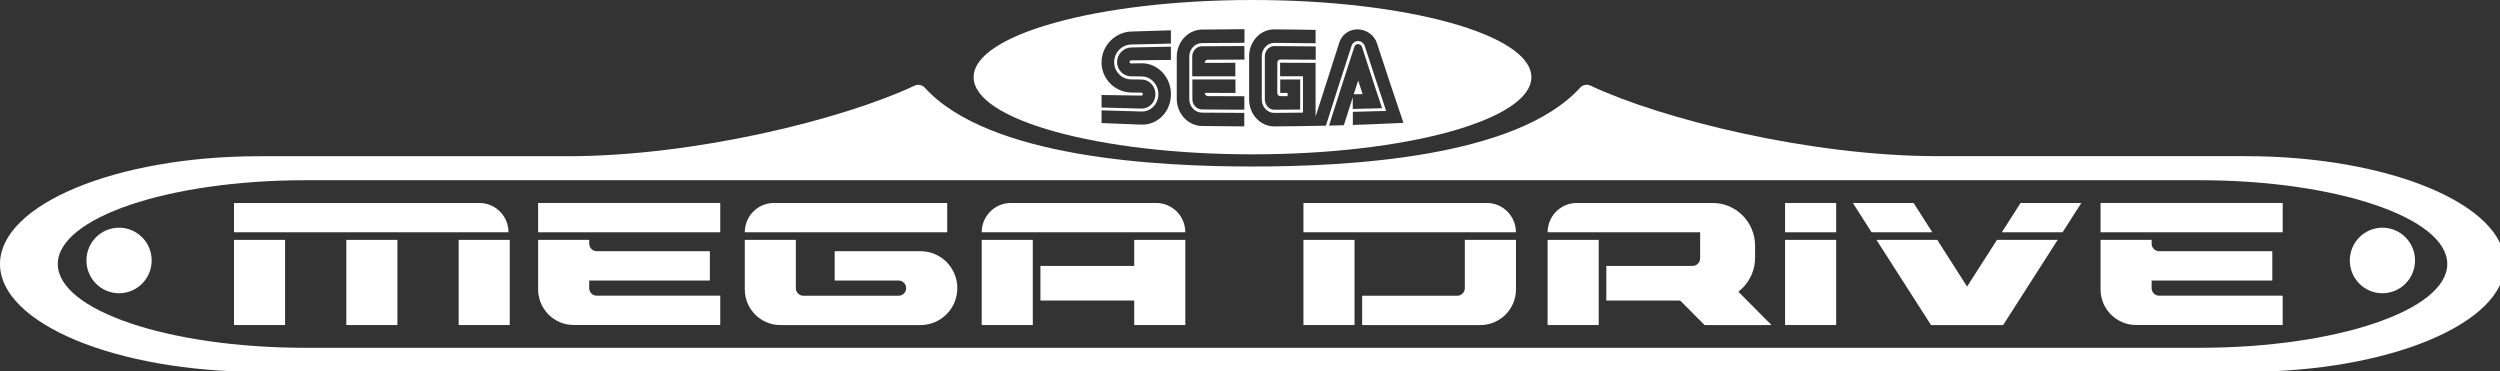 <?xml version="1.0" encoding="UTF-8" standalone="no"?>
<svg
   height="95"
   viewBox="0 0 640 95"
   width="640"
   version="1.1"
   id="svg28"
   sodipodi:docname="megadrive.svg"
   inkscape:version="1.3.2 (091e20e, 2023-11-25)"
   xmlns:inkscape="http://www.inkscape.org/namespaces/inkscape"
   xmlns:sodipodi="http://sodipodi.sourceforge.net/DTD/sodipodi-0.dtd"
   xmlns="http://www.w3.org/2000/svg"
   xmlns:svg="http://www.w3.org/2000/svg">
  <rect x="0" y="0" width="640" height="95" fill="#333333" stroke="none"/>
  <defs
     id="defs28" />
  <sodipodi:namedview
     id="namedview28"
     pagecolor="#ffffff"
     bordercolor="#000000"
     borderopacity="0.25"
     inkscape:showpageshadow="2"
     inkscape:pageopacity="0.0"
     inkscape:pagecheckerboard="true"
     inkscape:deskcolor="#d1d1d1"
     inkscape:zoom="1"
     inkscape:cx="317.5"
     inkscape:cy="55"
     inkscape:window-width="1312"
     inkscape:window-height="449"
     inkscape:window-x="0"
     inkscape:window-y="39"
     inkscape:window-maximized="0"
     inkscape:current-layer="svg28" />
  <g
     id="g2">
    <g
       id="g1"
       transform="scale(0.167,0.168)">
      <g
         id="g29"
         transform="scale(1,0.998)">
        <g
           fill="#ffffff"
           transform="scale(1,1.001)"
           id="g28">
          <path
             d="m 3442.2,238.2 h -471.8 c -196.1,0 -423.3,-56.6 -532.3,-107.6 -5.4,-2.5 -11.8,-1.3 -15.8,3.1 -98.4,107.8 -360,120.3 -502.3,120.3 -142.3,0 -403.9,-12.5 -502.3,-120.2 -4,-4.4 -10.4,-5.6 -15.8,-3.1 -109,51 -336.2,107.6 -532.3,107.6 H 397.8 C 178.1,238.2 0,311.9 0,402.7 0,493.5 178.1,567.2 397.8,567.2 h 3044.3 c 219.7,0 397.8,-73.6 397.8,-164.5 0.1,-90.8 -178,-164.5 -397.7,-164.5 z m -70.5,292.3 H 468.3 c -209.7,0 -379.7,-57.2 -379.7,-127.8 0,-70.6 170,-127.8 379.7,-127.8 h 2903.5 c 209.7,0 379.7,57.2 379.7,127.8 0,70.6 -170.1,127.8 -379.8,127.8 z"
             id="path1" />
          <path
             d="m 2082,122.8 c -2.3,7 -4.5,14 -6.8,21 4.5,-0.1 9,-0.1 13.6,-0.2 -2.3,-6.9 -4.5,-13.9 -6.8,-20.8 z"
             id="path2" />
          <path
             d="m 1920,0 c -236.1,0 -427.5,52.7 -427.5,117.7 0,65 191.4,117.7 427.5,117.7 236.1,0 427.5,-52.7 427.5,-117.7 C 2347.5,52.7 2156.1,0 1920,0 Z m 38,141.8 c 0,2.6 2,4.8 4.5,4.8 h 11.3 c 0,-1.6 0,-3.2 0,-4.8 -3.8,0 -7.6,0 -11.3,0 0,-6.9 0,-13.8 0,-20.6 h 30.6 v 45.9 c -13.2,0.1 -26.3,0.2 -39.5,0.3 -8.1,0 -14.7,-7.1 -14.7,-15.8 0,-21.9 0,-43.7 0,-65.6 0,-8.7 6.6,-15.8 14.7,-15.7 21.1,0.1 42.2,0.3 63.3,0.5 v 20.3 c -18.1,-0.1 -36.2,-0.2 -54.3,-0.3 -4.5,0.1 -4.5,4.9 -4.5,4.9 -0.2,15.4 -0.1,30.8 -0.1,46.1 z M 1733.8,48.1 c 20.4,-0.7 40.7,-1.4 61.1,-1.9 v 20.3 c -20.4,0.4 -40.7,0.8 -61.1,1.4 -14.3,0.4 -25.9,12.5 -25.9,26.9 0,14.4 11.6,26.2 25.9,26.3 5.3,0.1 10.7,0.1 16,0.2 11.8,0 21.4,10 21.4,22.4 0,12.4 -9.6,22.2 -21.4,21.9 -20.4,-0.5 -40.8,-1 -61.2,-1.6 0,-6.4 0,-12.7 0,-19.1 20.3,0.4 40.7,0.7 61.1,0.9 1.2,0 2.2,-1 2.2,-2.2 0,-1.3 -1,-2.3 -2.2,-2.3 -5.3,-0.1 -10.5,-0.1 -15.8,-0.2 -25,-0.4 -45.3,-21 -45.3,-45.8 -0.1,-25 20.2,-46.2 45.2,-47.2 z m 15.9,142 c -20.4,-0.7 -40.8,-1.5 -61.1,-2.4 0,-6.5 0,-12.9 0,-19.4 20.4,0.7 40.8,1.3 61.2,1.8 14.3,0.4 25.9,-11.5 25.9,-26.5 0,-15 -11.6,-27.1 -25.9,-27 -5.3,-0.1 -10.6,-0.1 -16,-0.2 -11.8,0 -21.4,-9.7 -21.4,-21.7 0,-11.9 9.6,-21.9 21.4,-22.3 20.4,-0.5 40.7,-0.9 61.1,-1.2 v 20.2 c -20.4,0.2 -40.7,0.4 -61.1,0.7 -1.2,0 -2.3,1.1 -2.3,2.4 0,1.3 1,2.3 2.3,2.3 5.3,-0.1 10.6,-0.2 15.9,-0.3 25,-0.3 45.3,20.9 45.3,47.3 0,26.4 -20.3,47.2 -45.3,46.3 z m 158,-99.2 c -18.8,0 -37.5,0.1 -56.3,0.2 -4.5,0 -4.6,4.8 -4.6,4.8 15.6,-0.1 31.3,-0.1 46.9,-0.1 v 20.6 c -22,0 -44,0 -66.1,0 0,-10 0,-20 0,-30 0,-8.6 6.5,-15.7 14.6,-15.8 21.8,-0.2 43.5,-0.3 65.3,-0.4 0.2,6.9 0.2,13.8 0.2,20.7 z m -56.2,55.7 c 18.7,0.1 37.3,0.2 56,0.2 v 20.5 c -21.7,0 -43.3,-0.1 -65,-0.4 -8.1,-0.1 -14.7,-7.1 -14.7,-15.7 0,-10 0,-20 0,-30 h 66.1 v 20.6 c -15.6,0 -31.3,-0.1 -46.9,-0.2 0,4.9 4.5,5 4.5,5 z m 56.2,-81.3 c -21.8,0 -43.5,0.2 -65.3,0.4 -10.6,0.1 -19.3,9.3 -19.3,20.4 v 65 c 0,11.5 8.7,20.6 19.3,20.7 21.7,0.2 43.3,0.4 65,0.4 v 20.6 c -21.7,-0.1 -43.4,-0.3 -65,-0.6 -21.2,-0.4 -38.5,-19 -38.5,-41.3 0,-21.5 0,-43 0,-64.5 0,-22.4 17.2,-40.9 38.5,-41.3 21.8,-0.3 43.5,-0.5 65.3,-0.6 z M 2060,191 c -7.6,0.2 -15.1,0.4 -22.7,0.6 12.9,-40.6 25.9,-80.7 38.8,-120.1 1.1,-3.4 4.7,-5.1 8,-3.8 1.8,0.7 3.3,2.2 3.8,4.1 10.2,31.6 20.5,62.7 30.7,93.3 -15,0.4 -30,0.8 -44.9,1.1 0,-5.9 0,-11.9 0,-17.8 -4.5,14 -9.1,28.2 -13.7,42.6 z m 13.8,-0.4 c 0,-6.7 0,-13.3 0,-20 17,-0.4 34,-0.8 51.1,-1.4 -11,-32.6 -22,-65.9 -33,-99.6 -1.7,-4.1 -5.6,-6.9 -9.9,-7 -4.3,-0.1 -8.2,2.5 -9.9,6.6 -13.2,40.2 -26.4,81.1 -39.6,122.5 -5.3,0.1 -10.6,0.2 -15.8,0.3 -21.1,0.4 -42.2,0.7 -63.3,0.8 -21.3,0.1 -38.6,-18.4 -38.6,-41.2 0,-21.9 0,-43.8 0,-65.6 0,-22.8 17.2,-41.3 38.5,-41.2 21.1,0.1 42.3,0.4 63.4,0.8 V 66 c -21.1,-0.3 -42.2,-0.5 -63.3,-0.6 -10.5,-0.1 -19.2,9.1 -19.2,20.6 v 65.6 c 0,11.4 8.6,20.7 19.2,20.6 14.7,-0.1 29.3,-0.2 44,-0.4 0,-18.5 0,-37 0,-55.5 -11.7,0 -23.4,0 -35.1,0 0,-6.9 0,-13.7 0,-20.6 18.1,0 36.2,0.1 54.4,0.2 v 81.9 c 12.1,-37.9 24.2,-75.5 36.3,-112.6 3.6,-12.2 15.2,-20.9 29,-20.4 13.8,0.5 25.5,9.8 29,21.8 13.5,41.2 26.9,81.6 40.4,120.8 -25.8,1.3 -51.7,2.3 -77.6,3.2 z"
             id="path3" />
          <path
             d="M 358.7,365.9 H 437 v 129.9 h -78.3 z"
             id="path4" />
          <path
             d="m 530.9,365.9 h 78.3 v 129.9 h -78.3 z"
             id="path5" />
          <path
             d="m 703.1,365.9 h 78.3 v 129.9 h -78.3 z"
             id="path6" />
          <path
             d="m 1504.9,365.9 h 78.3 v 129.9 h -78.3 z"
             id="path7" />
          <path
             d="m 2736.4,365.9 h 78.3 v 129.9 h -78.3 z"
             id="path8" />
          <path
             d="m 2372.4,365.9 h 78.3 v 129.9 h -78.3 z"
             id="path9" />
          <path
             d="M 2715.6,495.8 H 2613 l -38.9,-38.9 47.3,-55.3 z"
             id="path10" />
          <path
             d="m 1998.1,365.9 h 78.3 v 129.9 h -78.3 z"
             id="path11" />
          <path
             d="m 1738.7,365.9 h 78.3 v 129.9 h -78.3 z"
             id="path12" />
          <path
             d="M 779.5,354.3 H 358.7 v -44.7 h 376.1 c 24.7,0 44.7,20 44.7,44.7 z"
             id="path13" />
          <path
             d="m 824.9,309.6 h 279.2 v 44.7 H 824.9 Z"
             id="path14" />
          <path
             d="m 903.2,439.5 v -11.6 h 185 V 383.2 H 914.8 c -6.4,0 -11.6,-5.2 -11.6,-11.6 v -5.7 h -78.3 v 17.3 44.7 13.4 c 0,30.1 24.4,54.4 54.4,54.4 h 224.8 V 451 H 914.8 c -6.4,0.1 -11.6,-5.1 -11.6,-11.5 z"
             id="path15" />
          <path
             d="m 3220,309.6 h 279.2 v 44.7 H 3220 Z"
             id="path16" />
          <path
             d="m 3298.3,439.5 v -11.6 h 185 v -44.7 h -173.4 c -6.4,0 -11.6,-5.2 -11.6,-11.6 v -5.7 H 3220 v 17.3 44.7 13.4 c 0,30.1 24.4,54.4 54.4,54.4 h 224.8 V 451 h -189.3 c -6.4,0.1 -11.6,-5.1 -11.6,-11.5 z"
             id="path17" />
          <path
             d="m 1451.9,354.3 h -310.2 c 0,-24.7 20,-44.7 44.7,-44.7 H 1452 v 44.7 z"
             id="path18" />
          <path
             d="m 1279.5,383.2 v 44.7 h 98 c 6.4,0 11.6,5.2 11.6,11.6 0,6.4 -5.2,11.6 -11.6,11.6 h -145.9 c -6.4,0 -11.6,-5.2 -11.6,-11.6 v -73.6 h -78.3 v 75.4 c 0,30.1 24.4,54.5 54.5,54.5 h 23.8 191.2 c 31.1,0 56.3,-25.2 56.3,-56.3 0,-31.1 -25.2,-56.3 -56.3,-56.3 z"
             id="path19" />
          <path
             d="m 2245.5,365.9 v 73.6 c 0,6.4 -5.2,11.6 -11.6,11.6 h -145.8 v 44.7 h 181.3 c 30.1,0 54.5,-24.4 54.5,-54.5 v -75.4 z"
             id="path20" />
          <path
             d="m 1817,354.3 h -312.1 c 0,-24.7 20,-44.7 44.7,-44.7 h 222.7 c 24.7,0 44.7,20 44.7,44.7 z"
             id="path21" />
          <path
             d="m 2323.8,354.3 h -325.7 v -44.7 h 281.1 c 24.7,0 44.6,20 44.6,44.7 z"
             id="path22" />
          <path
             d="m 2736.4,309.6 h 78.3 v 44.7 h -78.3 z"
             id="path23" />
          <path
             d="m 1594.9,405.6 h 199.6 v 52.8 h -199.6 z"
             id="path24" />
          <path
             d="m 2372.4,354.3 h 233.8 V 394 c 0,6.4 -5.2,11.6 -11.6,11.6 h -132.2 v 52.8 h 162.9 c 35.8,0 65.1,-29.3 65.1,-65.1 v -18.6 c 0,-35.9 -29.1,-65.1 -65.1,-65.1 H 2417 c -24.6,0 -44.6,20 -44.6,44.7 z"
             id="path25" />
          <circle
             cx="182.5"
             cy="397.3"
             r="50"
             id="circle25" />
          <circle
             cx="3652.1"
             cy="397.3"
             r="50"
             id="circle26" />
          <path
             d="m 3161.8,354.3 28.7,-44.7 h -93.1 l -28.7,44.7 z"
             id="path26" />
          <path
             d="m 2962.1,354.3 -28.7,-44.7 h -93.1 l 28.7,44.7 z"
             id="path27" />
          <path
             d="m 3061.2,365.9 -45.8,71.2 -45.7,-71.2 h -93.2 l 83.6,129.9 h 110.6 l 83.6,-129.9 z"
             id="path28" />
        </g>
      </g>
    </g>
  </g>
</svg>
